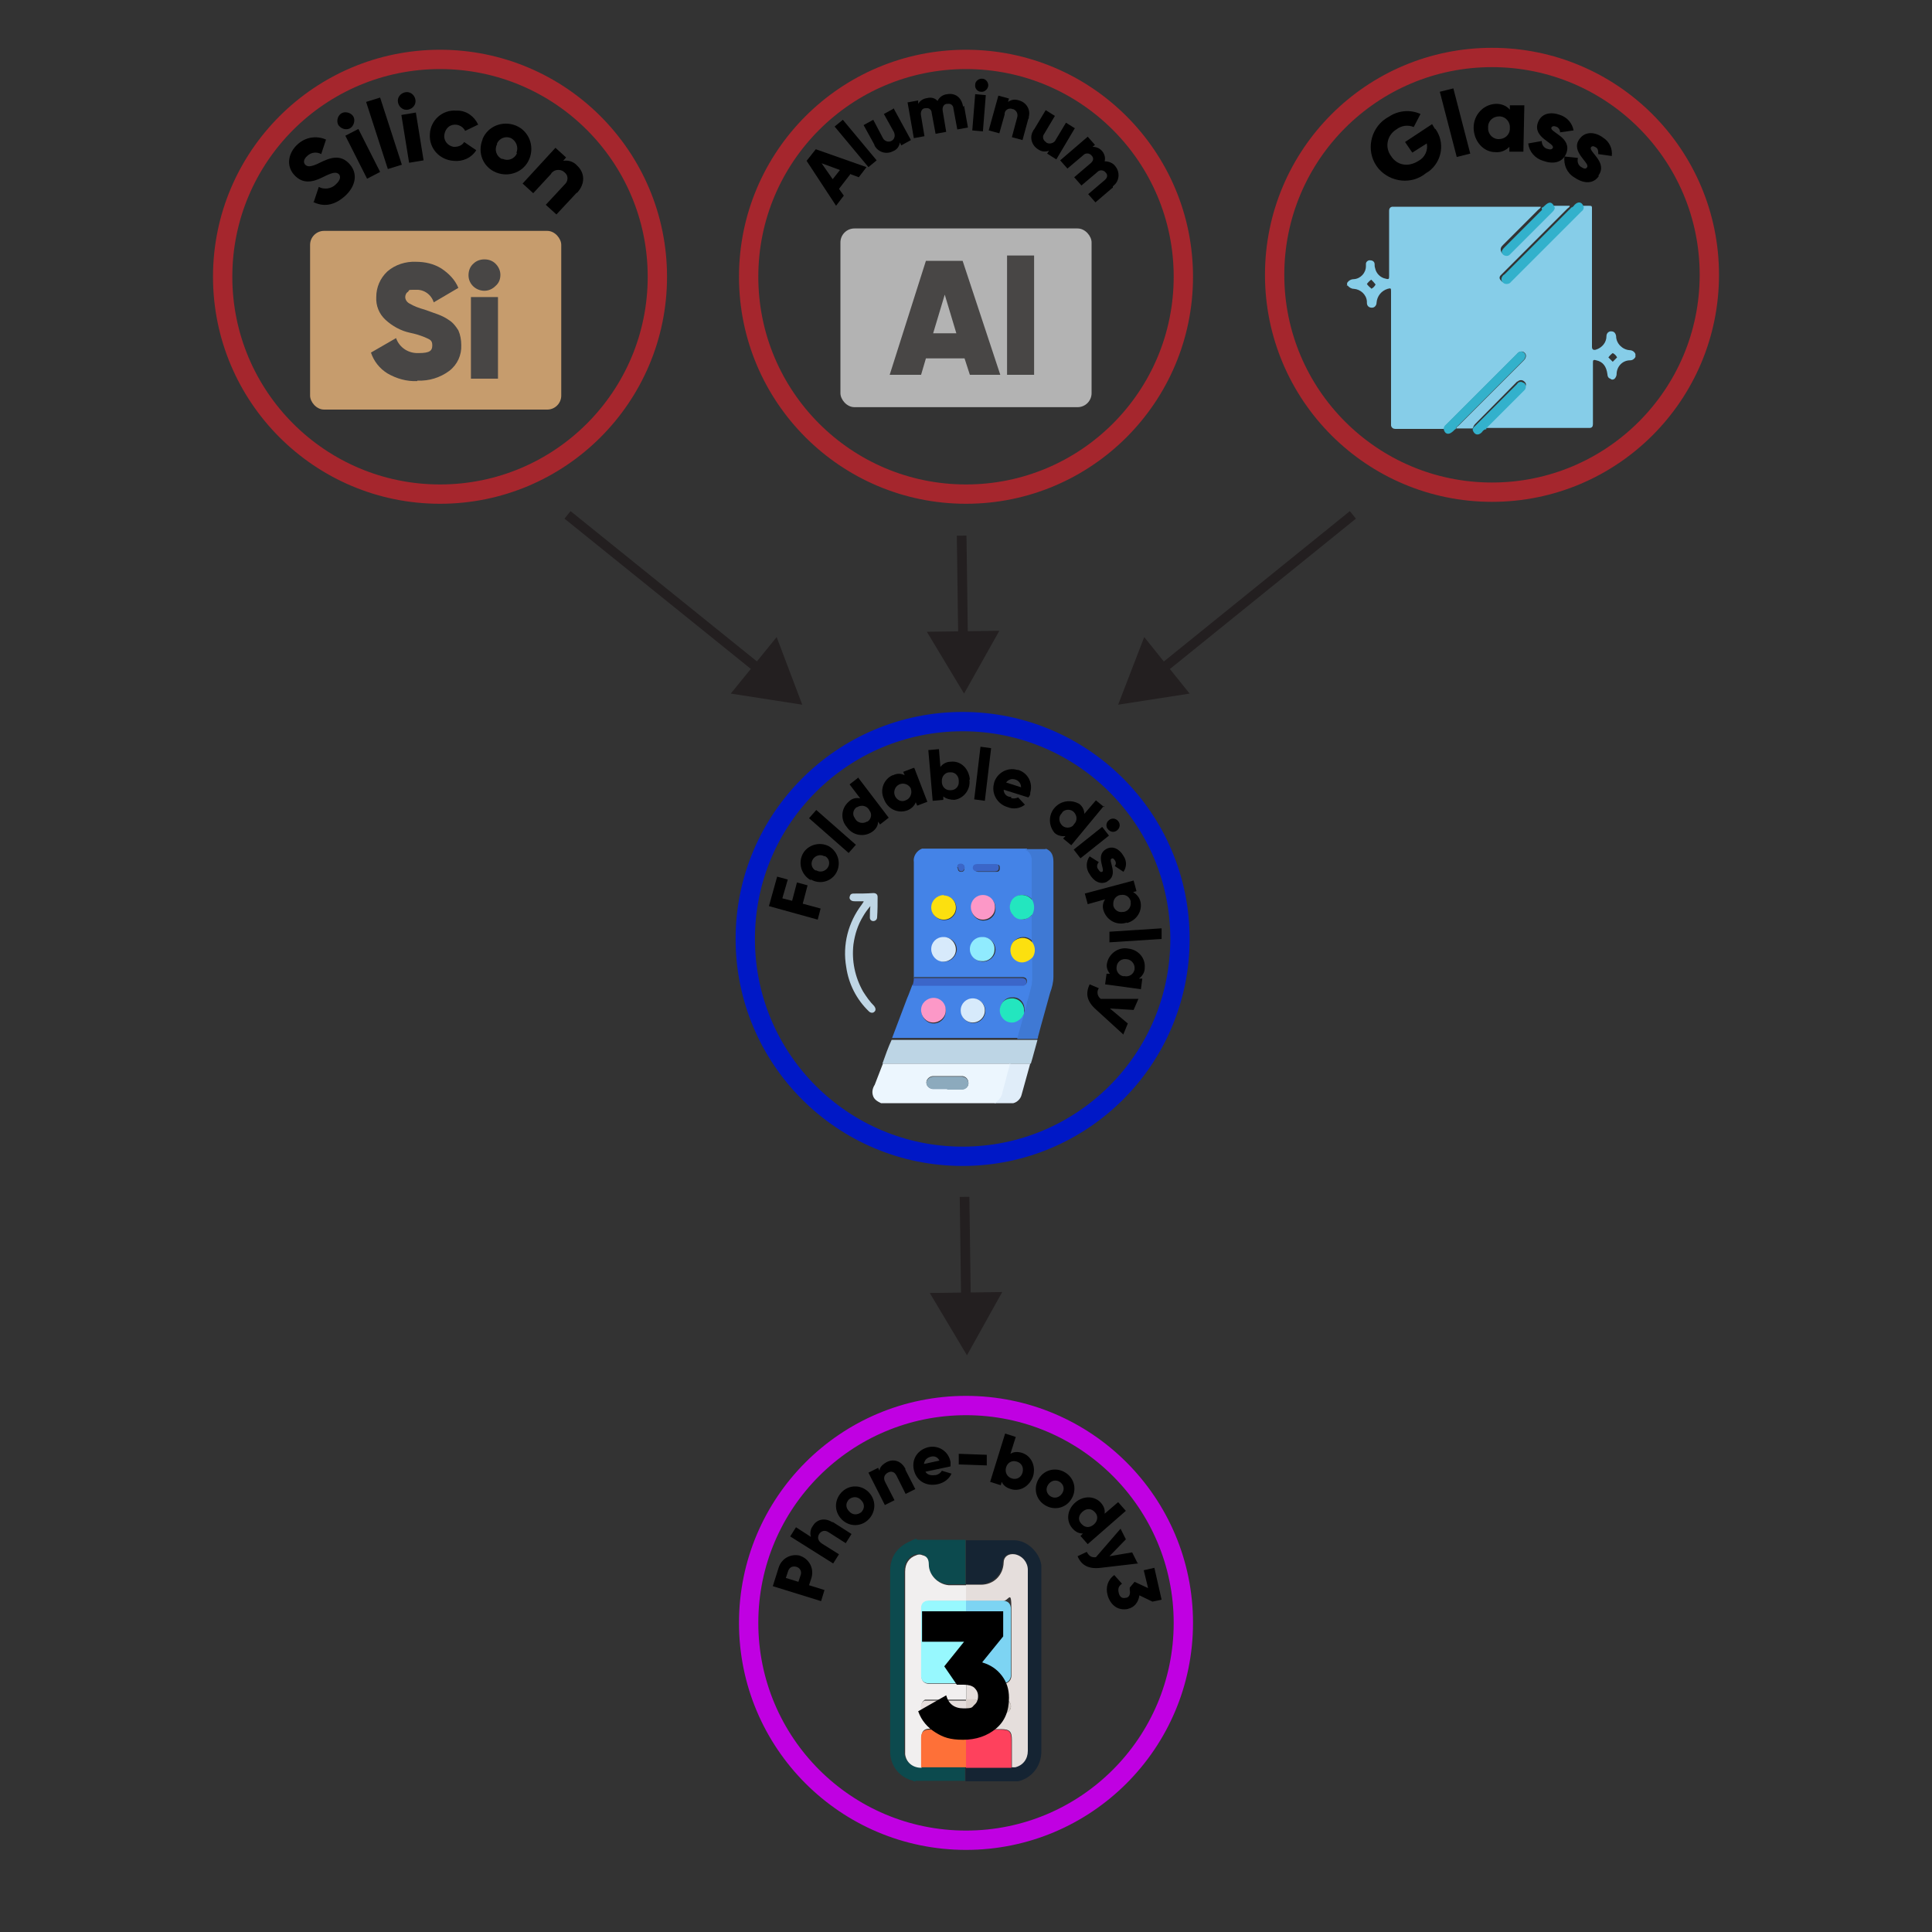 <?xml version="1.0" encoding="UTF-8"?><svg id="Layer_1" xmlns="http://www.w3.org/2000/svg" viewBox="0 0 400 400"><rect x="0" y="0" width="400" height="400" fill="#333333" stroke="none"/><defs><style>.cls-1{stroke:#a5262d;}.cls-1,.cls-2,.cls-3{stroke-width:4px;}.cls-1,.cls-2,.cls-3,.cls-4{stroke-miterlimit:10;}.cls-1,.cls-2,.cls-3,.cls-4,.cls-5{fill:none;}.cls-2{stroke:#0018c6;}.cls-6{fill:#3b66c8;}.cls-7{fill:#0c4a4e;}.cls-8{fill:#4483e7;}.cls-3{stroke:#c000e2;}.cls-9{fill:#d9cfca;}.cls-10{fill:#e5dedc;}.cls-11{fill:#97f8fe;}.cls-12{fill:#f1efef;}.cls-13{fill:#bfd6e5;}.cls-14{fill:#fe7038;}.cls-15{fill:#d7eafb;}.cls-16{fill:#c69c6d;}.cls-17{fill:#152433;}.cls-4{stroke:#231f20;stroke-width:2px;}.cls-18{fill:#fe415d;}.cls-19{fill:#3f79d4;}.cls-20{fill:#fc98c7;}.cls-21{fill:#23e6bf;}.cls-22{fill:#e6dedc;}.cls-23{fill:#e0edf9;}.cls-24{fill:#484645;}.cls-25{fill:#8caabd;}.cls-26{fill:#b3b3b3;}.cls-27{fill:#d0c8c3;}.cls-28{fill:#33b1cb;}.cls-29{fill:#bdd5e5;}.cls-30{fill:#ecf6fe;}.cls-31{fill:#3b66c9;}.cls-32{fill:#7dd4f3;}.cls-33{fill:#231f20;}.cls-34{fill:#fce00f;}.cls-35{fill:#90ebfe;}.cls-36{fill:#33b1cc;}.cls-37{fill:#86cde8;}</style></defs><line class="cls-5" x1="199.1" y1="110.9" x2="199.6" y2="143.6"/><line class="cls-4" x1="199.1" y1="110.9" x2="199.4" y2="132.9"/><polygon class="cls-33" points="191.9 130.8 199.6 143.6 206.9 130.6 191.9 130.8"/><line class="cls-5" x1="117.5" y1="106.6" x2="166.1" y2="145.9"/><line class="cls-4" x1="117.5" y1="106.6" x2="157.8" y2="139.1"/><polygon class="cls-33" points="151.3 143.6 166.1 145.9 160.8 131.9 151.3 143.6"/><line class="cls-5" x1="280.1" y1="106.6" x2="231.5" y2="145.9"/><line class="cls-4" x1="280.1" y1="106.6" x2="239.9" y2="139.1"/><polygon class="cls-33" points="236.9 131.9 231.5 145.9 246.3 143.6 236.9 131.9"/><circle class="cls-1" cx="91.1" cy="57.3" r="45"/><path d="m65,41.7l1-3c1.1.6,2.6.4,3.5-.5,1.1-1,1-1.7.7-2.1-.6-.6-1.4-.4-3.4.6s-4.1,1.5-5.9-.5c-1.8-2-1.1-4.7.7-6.3,1.6-1.5,3.9-1.9,5.9-1l-1,3c-.9-.5-2.1-.4-2.9.4-.8.7-.8,1.4-.4,1.8s1,.6,3-.4,4.3-1.9,6.2.3c1.8,2,1.2,4.7-1.1,6.7-2.3,2-4.5,2.1-6.5,1.1h.2Z"/><path d="m70,25.8c-.4-.9,0-2,.8-2.4s2,0,2.4.8,0,2-.8,2.4h0c-.9.4-1.9,0-2.4-.8Zm1.5,2.3l2.7-1.4,4.5,8.9-2.7,1.4-4.5-8.9Z"/><path d="m75.8,21.1l2.9-.9,4.5,13.9-2.9.9-4.5-13.9Z"/><path d="m82.4,21.2c-.2-1,.5-1.9,1.5-2.1,1-.2,1.9.5,2.1,1.5.2,1-.5,1.9-1.5,2.1-1,.2-1.9-.5-2.1-1.5,0,0,0,0,0,0Zm.7,2.6l3-.5,1.6,9.9-3,.5-1.6-9.9Z"/><path d="m89,27.8c.1-2.9,2.6-5.1,5.4-4.9,0,0,.2,0,.3,0,1.9,0,3.5,1.2,4.3,2.9l-2.7,1.3c-.5-1.1-1.9-1.6-3-1.1-.7.3-1.2,1.1-1.3,1.9-.2,1.2.7,2.3,1.9,2.5,0,0,.1,0,.2,0,.8,0,1.6-.3,2-1l2.5,1.7c-1,1.6-2.8,2.4-4.7,2.2-2.9-.2-5.1-2.6-4.9-5.5,0,0,0-.1,0-.2v.2Z"/><path d="m99.9,28.8c1.1-2.7,4.2-3.9,6.9-2.8,2.7,1.1,3.9,4.2,2.8,6.9-1.1,2.7-4.2,3.9-6.9,2.8,0,0,0,0,0,0-2.7-1.1-3.9-4.1-2.8-6.8,0,0,0,0,0-.1Zm7,2.9c.5-1.2,0-2.5-1.1-3.1,0,0,0,0,0,0-1.1-.5-2.4,0-2.9,1.1,0,0,0,.1,0,.2-.6,1.1-.1,2.5,1,3,0,0,.1,0,.2,0,1.1.5,2.4,0,2.9-1.1,0,0,0-.1,0-.2Z"/><path d="m119.4,39.9l-4.2,4.5-2.2-2,3.9-4.2c.7-.6.8-1.7.2-2.3,0,0-.1-.1-.2-.2-.7-.7-1.9-.7-2.6,0,0,0-.2.2-.2.3l-3.7,4-2.2-2,6.8-7.4,2.2,2-.6.7c1.1-.2,2.2.2,2.9,1,1.5,1.4,1.8,3.6,0,5.6h-.1Z"/><rect class="cls-16" x="64.2" y="47.8" width="52" height="37" rx="2.9" ry="2.9"/><path class="cls-24" d="m86.4,78.9c-2.2.1-4.3-.5-6.2-1.6-1.6-1-2.8-2.5-3.4-4.3l5.2-3c.7,2,2.6,3.2,4.7,3.1,2.3,0,2.8-.5,2.8-1.6s-.5-1.2-1.6-1.7c-1-.4-2-.7-3-.9-1.9-.4-3.7-1.4-5.1-2.7-1.3-1.2-2-2.9-1.9-4.7,0-2,.8-3.9,2.3-5.3,1.6-1.4,3.8-2.1,5.9-2,1.9,0,3.7.4,5.3,1.4,1.5,1,2.8,2.3,3.5,4l-5.1,3c-.5-1.6-2-2.7-3.7-2.6-1.7,0-1.3,0-1.6.4-.4.2-.6.7-.6,1.1,0,.5.3,1,.8,1.3,1,.6,2.1,1,3.2,1.3,1.1.4,2,.7,2.8,1,.8.3,1.6.7,2.3,1.2.8.5,1.4,1.3,1.9,2.1.4.9.6,2,.6,3,.1,2.1-.8,4.1-2.5,5.4-1.9,1.4-4.2,2.1-6.5,2h-.1Z"/><path class="cls-24" d="m102.6,59.2c-.6.6-1.4,1-2.3,1-1.8,0-3.3-1.4-3.3-3.2,0-.9.3-1.8,1-2.4.6-.6,1.4-.9,2.3-.9.9,0,1.7.3,2.3.9.6.6,1,1.4,1,2.3,0,.9-.3,1.7-1,2.3Zm-5.1,19.2v-16.9h5.6v16.9h-5.6Z"/><circle class="cls-1" cx="200" cy="57.3" r="45"/><rect class="cls-26" x="174" y="47.3" width="52" height="37" rx="2.9" ry="2.9"/><path class="cls-24" d="m200.8,77.6l-1.1-3.4h-8l-1,3.4h-6.5l7.5-23.6h7.6l7.8,23.6h-6.3Zm-7.6-8.6h4.8l-2.4-8-2.4,8Z"/><path class="cls-24" d="m208.5,77.6v-24.7h5.6v24.7h-5.6Z"/><path d="m176.1,36l-2.4,3.1,1,1.4-1.6,2.1-6.1-9.3,1.9-2.4,10.5,3.7-1.6,2.1-1.6-.6h0Zm-2.2-.8l-3.8-1.4,2.3,3.3,1.5-1.9Z"/><path d="m172.8,26.2l1.7-1.4,7,8.4-1.7,1.4-7-8.4Z"/><path d="m185,22.4l3.6,6.6-2,1.1-.3-.6c-.1.8-.6,1.5-1.4,1.8-1.3.7-3,.3-3.8-1.1,0-.1-.1-.2-.1-.3l-2.2-4,2-1.1,2,3.8c.3.6,1.1.9,1.7.6,0,0,0,0,0,0,.7-.3.9-1.1.6-1.8,0,0,0-.1-.1-.2l-2-3.6,2-1.1h-.1Z"/><path d="m199.6,21.9l.8,4.5-2.2.4-.8-4.3c0-.6-.5-1.1-1.1-1,0,0-.1,0-.2,0-.7,0-1.1.7-.9,1.6l.7,4.2-2.2.4-.8-4.3c0-.6-.5-1.1-1.1-1,0,0-.1,0-.2,0-.7,0-1.1.7-.9,1.6l.7,4.2-2.2.4-1.3-7.4,2.2-.4v.7c.4-.7,1.1-1.1,1.9-1.2.8-.2,1.6,0,2.1.6.4-.8,1.1-1.3,2-1.4,1.7-.3,3,.7,3.3,2.6l.2-.2Z"/><path d="m201.9,19.5l2.2.2-.6,7.5-2.2-.2.6-7.5Zm0-2c0-.7.8-1.3,1.5-1.2.7,0,1.3.8,1.2,1.5s-.8,1.3-1.5,1.2c0,0,0,0,0,0-.7,0-1.3-.7-1.2-1.4,0,0,0,0,0-.1Z"/><path d="m212.9,24.6l-1.2,4.4-2.2-.6,1.1-4.1c.2-.7-.1-1.4-.8-1.7,0,0,0,0-.1,0-.7-.3-1.5,0-1.7.8,0,.1,0,.2,0,.3l-1.1,3.9-2.2-.6,2-7.2,2.2.6-.2.7c.7-.5,1.5-.6,2.3-.3,1.5.4,2.4,1.9,2,3.4,0,.1,0,.2,0,.3h0Z"/><path d="m222.5,26.6l-3.8,6.4-1.9-1.2.4-.6c-.8.3-1.6.2-2.3-.3-1.3-.8-1.8-2.5-1-3.8,0-.1.1-.2.2-.3l2.4-4,1.9,1.2-2.2,3.7c-.4.5-.3,1.2.2,1.6,0,0,.2.1.2.2.6.4,1.5.2,1.9-.4,0,0,0-.1.1-.2l2.1-3.5,1.9,1.2h0Z"/><path d="m230.3,38.9l-3.5,3-1.5-1.7,3.4-2.9c.6-.5.7-1.1.2-1.6-.4-.5-1.2-.6-1.7-.1,0,0,0,0-.1.1l-3.2,2.7-1.5-1.7,3.4-2.9c.6-.5.7-1.1.2-1.6-.4-.5-1.2-.6-1.7-.1,0,0,0,0-.1.1l-3.2,2.7-1.5-1.7,5.7-4.9,1.5,1.7-.5.4c.8,0,1.5.3,2,.9.5.6.7,1.4.5,2.1.8,0,1.7.3,2.2,1,1,1.2.9,3-.3,4,0,0-.1.1-.2.2v.3Z"/><circle class="cls-1" cx="308.9" cy="56.9" r="45"/><path class="cls-37" d="m278.9,59.2v-.6c.3-.5.8-.8,1.4-.8,1.4-.1,2.5-1.3,2.5-2.7v-.5c0-.4.5-.8.9-.7,0,0,0,0,0,0,.5,0,.9.3.9.8,0,.3,0,.5.1.8.2,1.1,1.1,2,2.2,2.2.7.2.7,0,.7-.6v-13.5c0-.4.2-.7.6-.8,0,0,.1,0,.2,0h30.6c0,.3-.3.4-.5.6l-7.2,7.2c-.2.2-.4.4-.5.6-.2.4-.1.9.2,1.2.3.3.8.4,1.2,0,.2-.1.4-.3.5-.5l8.3-8.3c.3-.3.5-.6.6-1h3.4c0,.3-.3.4-.5.6l-13.3,13.3-.5.5c-.3.3-.3.7,0,1,.2.3.5.5.9.5.3,0,.6-.2.9-.4l14.6-14.6c.3-.2.5-.5.5-.9h1.1c1,0,.9,0,.9.9v28.3q0,.8.8.6c1.3-.4,2.2-1.5,2.2-2.8,0-.5.3-.9.8-1,0,0,.1,0,.2,0,.6,0,.9.4,1,1,0,1.5,1.3,2.8,2.8,2.9.5,0,1,.3,1.2.8v.6c-.2.4-.6.7-1.1.7-1.6,0-2.8,1.3-2.8,2.9,0,.3-.2.7-.4.9-.2.2-.6.3-.9,0-.4-.1-.6-.5-.6-.9-.2-1.6-.9-2.6-2.3-2.9-.7-.2-.7,0-.7.6v12.6c0,.5-.2.8-.7.8h-21.6c0-.3.3-.4.5-.6l7.5-7.5c.5-.6.6-1.1.1-1.5-.4-.4-1-.4-1.4,0h-.1c0,0-8.7,8.8-8.7,8.8-.2.2-.4.6-.5.9h-3.4c0-.3.3-.4.5-.6l13.3-13.3c.2-.2.4-.4.5-.6.2-.4.2-.9-.2-1.2-.3-.3-.8-.3-1.2,0,0,0,0,0,0,0-.1,0-.2.2-.3.3l-14.6,14.6c-.3.2-.4.6-.5.9h-10.1c-.4,0-.8-.2-.9-.7,0,0,0-.1,0-.2v-27.5c0-.7,0-.8-.7-.6-1.3.4-2.2,1.5-2.3,2.9,0,.5-.4,1-.9,1,0,0,0,0-.1,0-.6,0-1-.4-1-1v-.3c-.1-1.4-1.3-2.5-2.7-2.6-.5,0-1-.3-1.3-.7h-.2Zm5,.6c.4-.2.7-.5.9-.9-.3-.4-.6-.7-.9-1-.3.2-.7.6-.9.9.2.3.6.7.9.9h0Zm50.9,14.2c-.2-.4-.5-.7-.9-.9-.3.2-.7.6-.9.9l.9.9.9-.9Z"/><path class="cls-36" d="m325.3,43c.3-.1.5-.3.7-.6.8-.8,1.6-.6,1.9.5,0,.4-.2.7-.5.9l-14.6,14.6c-.2.3-.6.4-.9.4-.4,0-.7-.2-.9-.5-.2-.3-.2-.7,0-1,.1-.2.3-.4.5-.5l13.3-13.3c.2-.2.4-.3.5-.6h0Z"/><path class="cls-28" d="m301.5,88.8c-.3,0-.5.4-.8.6-.8.7-1.6.5-1.8-.6,0-.4.2-.7.5-.9l14.6-14.6.3-.3c.4-.3.8-.3,1.2,0,.4.3.4.8.2,1.2-.1.2-.3.4-.5.6l-13.3,13.3c-.2.2-.4.3-.5.6h.1Z"/><path class="cls-36" d="m319.2,43c.2,0,.4-.2.6-.4,1-1,1.6-.8,2.1.4,0,.4-.3.7-.6,1l-8.3,8.3-.5.5c-.4.3-.9.2-1.2,0-.4-.3-.5-.8-.2-1.1,0,0,0,0,0,0,.1-.2.3-.4.5-.6l7.2-7.2c.2-.2.4-.3.5-.6h-.1Z"/><path class="cls-36" d="m307.5,88.9c-.3.1-.5.3-.7.6-.8.8-1.6.5-1.9-.5,0-.3.2-.6.5-.8l8.7-8.7c.2-.4.8-.6,1.2-.3,0,0,.1,0,.2.1h.1c.4.5.4,1.1,0,1.5,0,0,0,0,0,0l-7.5,7.5c-.2.2-.4.3-.4.6h-.1Z"/><path d="m297.2,26.7c2,2.8,1.4,6.7-1.4,8.8-.2.1-.3.2-.5.3-3,2.5-7.4,2-9.9-.9-2.5-3-2-7.4.9-9.9.4-.3.8-.6,1.2-.8,1.9-1.3,4.4-1.6,6.6-.6l-1.4,2.7c-1.2-.5-2.6-.3-3.6.5-1.8,1.1-2.4,3.4-1.3,5.2,0,0,.1.2.2.3,1.2,1.9,3.5,2.4,5.7,1,1.3-.7,2-2.2,1.7-3.6l-3,1.9-1.5-2.2,5.6-3.7.6,1Z"/><path d="m298.1,19l2.8-.7,3.5,13.5-2.8.7-3.5-13.5Z"/><path d="m315.6,21.8l-.2,9.6h-2.9v-1c-.8.8-1.8,1.2-2.9,1.1-2.5,0-4.5-2.3-4.5-5.1,0-2.6,2-4.8,4.6-4.9,0,0,0,0,.1,0,1.1,0,2.1.4,2.8,1.2v-.9s3,0,3,0Zm-3,4.7c.1-1.2-.8-2.3-2-2.4,0,0-.1,0-.2,0-1.2,0-2.2.8-2.3,2,0,.1,0,.2,0,.3-.1,1.2.8,2.3,2,2.4,0,0,.1,0,.2,0,1.2,0,2.2-.8,2.3-2,0-.1,0-.2,0-.3Z"/><path d="m324.3,31.7c-.8,2.1-2.9,2.3-4.8,1.6-1.7-.5-2.9-1.9-3.1-3.6l2.8-.5c0,.7.4,1.4,1.1,1.6.6.2,1,.2,1.2-.2.4-1-4.2-2.1-3.1-5.2.7-2,2.7-2.3,4.6-1.6,1.5.5,2.5,1.7,2.8,3.2l-2.8.4c0-.6-.4-1.1-.9-1.2-.5-.2-.8,0-.9.2-.4,1,4.3,2,3.1,5.3Z"/><path d="m331,36.5c-1.3,1.8-3.4,1.4-5.1.2-1.5-.9-2.2-2.6-2-4.3l2.8.3c-.2.7,0,1.5.7,1.9.6.4,1,.4,1.2,0,.6-.9-3.5-3.2-1.6-5.8,1.2-1.7,3.3-1.5,4.9-.3,1.3.8,2,2.3,1.8,3.8l-2.8-.4c0-.6,0-1.1-.5-1.4s-.8-.3-1,0c-.6.9,3.6,3.1,1.5,5.9h.1Z"/><circle class="cls-2" cx="199.3" cy="194.4" r="45"/><path class="cls-8" d="m189.2,202.5v-24c-.2-1.2.6-2.4,1.7-2.8h21.7c0,.2.2.2.3.3.6.4,1,1.1,1,1.9v8.6c-.5-.8-1.4-1.2-2.3-1.2-.9,0-1.8.6-2.2,1.4-.5.9-.3,2,.4,2.7.6.7,1.5,1,2.4.9.7-.2,1.3-.6,1.7-1.1v5.8l-.3-.3c-1-1-2.6-.9-3.6.1-1,1-.9,2.6.1,3.6,0,0,0,0,0,0,1.1.9,2.5.7,3.7-.5.2.1.1.4.1.5v4.3c0,.3,0,.7-.1,1-.3,1.3-.6,2.5-1,3.7-.1.8-.4,1.6-.7,2.3v-.6c.1-1.3-.8-2.5-2.1-2.6-.2,0-.3,0-.5,0-1.4,0-2.4,1.2-2.4,2.6,0,.6.2,1.1.6,1.5.6.8,1.7,1.1,2.6.8.8-.3,1.5-.9,1.8-1.7v.5c-.4,1.6-.9,3.2-1.3,4.7h-26.1c1-2.7,2.1-5.5,3.1-8.2.4-.9.7-1.8,1.1-2.8h23c.5,0,.7-.3.7-.8s-.3-.8-1-.8h-22.5Zm6.2-17.1c-1.4,0-2.5,1.1-2.5,2.5,0,0,0,0,0,.1,0,1.4,1.2,2.5,2.6,2.5,1.4,0,2.5-1.1,2.5-2.5s-1.1-2.5-2.5-2.5h-.1Zm8.2,8.7c-1.4,0-2.6,1.1-2.6,2.5,0,1.4,1.1,2.5,2.5,2.5,0,0,0,0,0,0,1.4,0,2.6-1.1,2.6-2.5,0-1.3-1-2.4-2.3-2.5,0,0-.2,0-.2,0h0Zm-7.8,15.2c0-1.4-1.1-2.5-2.5-2.5s-2.5,1.1-2.5,2.5c0,1.4,1.1,2.6,2.5,2.6,1.4,0,2.5-1.1,2.5-2.5,0,0,0,0,0,0h0Zm10.3-21.3c0-1.4-1.1-2.5-2.5-2.5s-2.5,1.1-2.5,2.5c0,1.4,1.1,2.6,2.5,2.6,1.4,0,2.5-1,2.5-2.4,0,0,0,0,0,0h0Zm-10.6,6.1c-1.4,0-2.5,1.1-2.5,2.5s1.1,2.5,2.5,2.5c1.4,0,2.5-1.1,2.6-2.5,0-1.4-1.1-2.5-2.5-2.5,0,0,0,0,0,0h-.1Zm8.5,15.2c0-1.4-1.1-2.5-2.5-2.5s-2.5,1.1-2.5,2.5,1.1,2.5,2.5,2.5c1.4,0,2.5-1.1,2.5-2.5,0,0,0,0,0,0Zm.2-28.8h2c.6,0,.8-.2.8-.8s-.2-.7-.8-.7h-3.7c-.5,0-.9.3-.9.7,0,0,0,0,0,0,0,.4.3.7.9.8h1.8,0Zm-5.9-.8c0,.5.2.8.7.8s.7-.3.7-.8c0-.4-.3-.8-.7-.8,0,0,0,0-.1,0-.5,0-.7.2-.7.8h.1Z"/><path class="cls-30" d="m182.4,228.4c-.8-.4-1.5-.8-1.7-1.7-.2-.7,0-1.5.4-2.1.6-1.5,1.1-2.9,1.7-4.4h26.4v.5c-.5,1.7-1,3.5-1.4,5.2-.1,1.1-.8,2-1.7,2.5h-23.7Zm13.8-2.9h2.9c.7,0,1.3-.4,1.4-1.1,0,0,0-.2,0-.2,0-.7-.5-1.3-1.2-1.4,0,0-.1,0-.2,0h-5.9c-.7,0-1.4.6-1.4,1.3,0,0,0,0,0,0,0,.7.6,1.3,1.3,1.3,0,0,0,0,.1,0h2.9Z"/><path class="cls-19" d="m216.5,175.7c1.3.5,1.6,1.5,1.6,2.8v23.7c0,1.2-.3,2.3-.7,3.4-.8,3-1.7,6-2.5,9.1,0,.2,0,.3-.2.4h-4.1c.4-1.6.9-3.2,1.3-4.7v-.5h0c.3-.7.6-1.5.7-2.3.4-1.2.7-2.5,1-3.7,0-.3.1-.7.1-1v-4.3c0-.2,0-.4-.1-.5.6-.9.6-2.1,0-3,.1-.1,0-.2,0-.4v-5.4c.4-.8.4-1.9,0-2.7v-8.6c0-.8-.4-1.5-1-1.9-.2,0-.3-.1-.3-.3h4.2Z"/><path class="cls-23" d="m205.9,228.4h0c.9-.5,1.6-1.4,1.7-2.5.5-1.7.9-3.5,1.4-5.2v-.5h4.3c-.6,2.2-1.2,4.3-1.8,6.5-.2.8-.9,1.5-1.7,1.7h-3.9Z"/><path class="cls-29" d="m213.4,220.2h-30.7c.6-1.7,1.2-3.4,1.9-4.9h30.2c-.5,1.7-.9,3.4-1.4,5h0Z"/><path class="cls-13" d="m178.9,186.6h-1.8c-.4,0-.8,0-1.1-.4-.2-.3-.1-.5,0-.8.1-.3.4-.4.7-.4,1.4,0,2.7,0,4.1-.1.6,0,.9.3.9.8,0,1.4,0,2.8-.1,4.2,0,.5-.4.8-.8.8,0,0,0,0,0,0-.4,0-.7-.3-.7-.7,0,0,0-.2,0-.2,0-.7,0-1.5.1-2.2-.6.7-1.1,1.4-1.5,2.1-1.1,1.8-1.7,3.7-2,5.8-.4,3.4.3,6.8,2,9.8.7,1.1,1.4,2.1,2.3,3,.3.4.4.9,0,1.2-.3.3-.8.2-1.1-.1-2.6-2.5-4.2-5.7-4.7-9.2-.8-4.6.4-9.2,3.2-12.9.1-.2.3-.4.4-.6v-.2h.2Z"/><path class="cls-31" d="m189.2,202.5h22.3c.7,0,1,.3,1,.8,0,.4-.2.7-.6.8,0,0,0,0,0,0h-23c.2-.5.3-1.1.3-1.6h0Z"/><path class="cls-34" d="m195.4,185.4c1.4,0,2.5,1.1,2.5,2.5s-1.1,2.5-2.5,2.5c-1.4,0-2.6-1.1-2.6-2.5,0-1.4,1.1-2.5,2.5-2.6h.1Z"/><path class="cls-34" d="m213.8,195.2c.6.9.6,2.1,0,3-1.2,1.2-2.6,1.4-3.7.5-1.1-.9-1.2-2.6-.3-3.7,1-1,2.6-1.1,3.6-.2,0,0,0,0,0,0l.3.3Z"/><path class="cls-35" d="m203.5,194c1.4,0,2.5,1.2,2.4,2.6,0,1.4-1.2,2.5-2.6,2.4-1.4,0-2.5-1.1-2.5-2.5,0-1.4,1.1-2.5,2.5-2.5,0,0,0,0,.1,0Z"/><path class="cls-20" d="m195.8,209.2c0,1.4-1.2,2.5-2.6,2.5-1.4,0-2.5-1.2-2.5-2.6,0-1.4,1.2-2.5,2.6-2.5,1.4,0,2.5,1.1,2.5,2.5h0Z"/><path class="cls-20" d="m206,187.9c0,1.4-1.1,2.5-2.5,2.5,0,0,0,0,0,0-1.4,0-2.5-1.2-2.5-2.6,0-1.4,1.1-2.5,2.5-2.5s2.5,1.1,2.5,2.5h0Z"/><path class="cls-15" d="m195.4,194c1.4,0,2.5,1.2,2.5,2.6,0,1.4-1.2,2.5-2.6,2.5s-2.5-1.2-2.5-2.6c0-1.4,1.1-2.5,2.5-2.5h.1Z"/><path class="cls-15" d="m203.9,209.2c0,1.4-1.1,2.5-2.5,2.5s-2.5-1.1-2.5-2.5,1.1-2.5,2.5-2.5c1.4,0,2.5,1.1,2.5,2.5,0,0,0,0,0,0Z"/><path class="cls-21" d="m212,209.9h0c-.3.8-1,1.4-1.8,1.7-.9.3-2,0-2.6-.8-.6-.7-.8-1.7-.4-2.6.3-.9,1.2-1.5,2.2-1.5,1.3-.1,2.5.9,2.6,2.2,0,.1,0,.2,0,.4v.6Z"/><path class="cls-21" d="m213.8,186.5c.4.9.4,1.8,0,2.7-.4.6-1,1-1.7,1.1-.9.2-1.9-.1-2.4-.9-.7-.7-.8-1.8-.4-2.7.4-.9,1.3-1.4,2.2-1.4.9,0,1.8.4,2.3,1.2Z"/><path class="cls-6" d="m204.1,180.4h-1.8c-.5,0-.9-.3-.9-.7,0,0,0,0,0,0,0-.5.3-.8.9-.8h3.7c.6,0,.8.2.8.7s-.2.8-.8.8h-1.9Z"/><path class="cls-6" d="m198.2,179.6c0-.5.2-.8.7-.8.4,0,.8.3.8.7,0,0,0,0,0,.1,0,.4-.2.7-.6.8,0,0,0,0,0,0-.5,0-.7-.3-.7-.8h-.1Z"/><path class="cls-25" d="m196.1,225.5h-2.9c-.7,0-1.4-.6-1.4-1.3,0,0,0,0,0,0,0-.7.7-1.3,1.4-1.3h5.9c.7,0,1.3.5,1.4,1.2,0,0,0,.1,0,.2,0,.7-.6,1.3-1.3,1.3,0,0,0,0-.1,0h-3Z"/><path d="m162,186l2,.5,1-3.8,2.2.6-1,3.8,3.7,1-.6,2.3-10.1-2.8,1.7-6.1,2.2.6-1.1,3.8h0Z"/><path d="m167.8,182.2c-1.9-1.1-2.6-3.5-1.6-5.4s3.5-2.6,5.4-1.6c1.9,1.1,2.6,3.5,1.6,5.4,0,0,0,0,0,0-1,1.9-3.4,2.6-5.3,1.5,0,0,0,0,0,0Zm2.9-4.9c-.8-.5-1.9-.2-2.4.6-.5.8-.3,1.8.5,2.3,0,0,.1,0,.2,0,.8.5,1.9.2,2.4-.6.5-.8.3-1.8-.5-2.3,0,0-.1,0-.2-.1h0Z"/><path d="m167.5,169.4l1.5-1.7,8.2,7.2-1.5,1.7-8.2-7.2Z"/><path d="m177.6,160.9l6.4,8.4-1.8,1.4-.4-.6c0,.9-.5,1.6-1.2,2.1-1.7,1.2-4.1.8-5.3-1,0,0,0,0,0,0-1.3-1.5-1.2-3.8.4-5.2,0,0,0,0,.1-.1.6-.6,1.5-.8,2.3-.6l-2.2-2.9,1.8-1.4h-.1Zm2.3,6.7c-.5-.8-1.6-1-2.4-.5,0,0,0,0-.1,0-.8.5-1,1.6-.4,2.3,0,0,0,.1.1.2.5.8,1.6,1,2.4.5,0,0,0,0,.1,0,.8-.5,1-1.6.4-2.3,0,0,0-.1-.1-.2h0Z"/><path d="m189.3,159l2.7,7-2.1.8-.3-.7c-.3.8-1,1.4-1.8,1.7-2,.7-4.1-.4-4.8-2.4-.9-1.9,0-4.1,1.8-4.9,0,0,0,0,.1,0,.8-.4,1.6-.4,2.4,0l-.3-.7,2.1-.8h.2Zm-.7,4.3c-.4-.9-1.5-1.3-2.4-.9-.9.4-1.3,1.5-.9,2.4.4.9,1.4,1.3,2.2.9.9-.3,1.4-1.4,1.1-2.3,0,0,0,0,0-.1Z"/><path d="m200.7,161.4c.3,2-1.1,3.9-3.1,4.2,0,0,0,0,0,0-.8,0-1.7-.2-2.3-.7v.7l-2.2.2-.9-10.5,2.2-.2.3,3.7c.5-.7,1.3-1.1,2.2-1.1,2-.2,3.7,1.4,3.9,3.7Zm-2.2.2c0-.9-.7-1.7-1.6-1.7,0,0-.2,0-.3,0-.9,0-1.6.8-1.6,1.7,0,.1,0,.2,0,.3,0,.9.7,1.7,1.6,1.7,0,0,.2,0,.3,0,.9,0,1.7-.8,1.6-1.8,0,0,0-.2,0-.2h0Z"/><path d="m203,154.6l2.2.3-1.3,10.9-2.2-.3,1.3-10.9Z"/><path d="m209.3,165.2c.5.2,1,.1,1.5-.1l1.4,1.5c-1,.8-2.4,1-3.6.5-2.1-.6-3.4-2.8-2.8-4.9,0,0,0,0,0-.1.6-2.1,2.8-3.3,4.8-2.7,0,0,.1,0,.2,0,2,.6,3.1,2.7,2.5,4.7,0,0,0,.1,0,.2,0,.3-.2.6-.4.8l-5.1-1.6c0,.8.6,1.5,1.5,1.5h.1Zm2.1-2.2c0-1-.8-1.7-1.8-1.7-.5,0-1,.3-1.3.7l3.1,1Z"/><path d="m228.5,166.9l-6.7,8.1-1.7-1.4.5-.5c-.8.1-1.7-.1-2.3-.7-1.4-1.7-1.2-4.2.5-5.6,1.3-1.1,3.1-1.2,4.6-.4.7.5,1.1,1.3,1.1,2.1l2.4-2.8,1.7,1.4v-.2Zm-6.1,3.7c.7-.7.6-1.8-.1-2.5,0,0,0,0,0,0-.6-.6-1.7-.6-2.3,0,0,0-.1.2-.2.3-.7.7-.6,1.8.1,2.5,0,0,0,0,0,0,.6.6,1.7.6,2.3,0,0,0,.1-.2.2-.3h0Z"/><path d="m228.2,171.2l1.4,1.8-5.9,4.7-1.4-1.8,5.9-4.7Zm1.4-1.4c.6-.5,1.4-.4,1.9.2.5.6.4,1.4-.2,1.9-.6.5-1.4.4-1.9-.2-.5-.5-.4-1.4.1-1.8,0,0,0,0,0,0Z"/><path d="m229.3,182.5c-1.5.8-2.9-.1-3.7-1.5-.8-1.1-.8-2.6,0-3.7l1.9,1.2c-.4.4-.5,1.1-.1,1.5.3.5.5.6.8.5.7-.4-1.5-3.4.8-4.7,1.4-.8,2.8,0,3.6,1.4.7,1,.7,2.3,0,3.3l-1.8-1.2c.3-.4.3-.8,0-1.2-.2-.3-.4-.5-.7-.3-.7.4,1.6,3.4-.9,4.7h0Z"/><path d="m233.3,191c-2,.7-4.1-.4-4.8-2.4-.3-.8-.2-1.7.3-2.4l-3.6,1-.6-2.2,10.1-2.7.6,2.2-.7.2c.7.4,1.3,1.1,1.5,1.9.5,2-.8,4-2.8,4.5,0,0,0,0,0,0h0Zm-.6-2.2c.9-.2,1.5-1,1.4-2,0,0,0-.2,0-.2-.2-.9-1.1-1.5-2-1.3,0,0-.2,0-.2,0-.9.2-1.5,1-1.4,2,0,0,0,.2,0,.2.2.9,1.1,1.5,2,1.3,0,0,.2,0,.2,0h0Z"/><path d="m240.5,192.2v2.2l-10.8.7v-2.2l10.8-.7Z"/><path d="m236.2,204.8l-7.4-1,.3-2.2h.7c-.5-.6-.8-1.4-.6-2.2.4-2,2.4-3.4,4.4-3,2,.2,3.6,1.9,3.4,4,0,0,0,0,0,.1,0,.8-.5,1.6-1.2,2.1h.7l-.3,2.3h0Zm-3.4-2.7c1,.2,1.9-.4,2.1-1.4,0,0,0,0,0-.1.1-.9-.5-1.8-1.5-2,0,0,0,0-.1,0-1-.2-1.9.4-2.1,1.4,0,0,0,0,0,.1-.2.9.4,1.8,1.3,2,.1,0,.2,0,.3,0h0Z"/><path d="m232.6,214.2l-5.7-5.2c-1.9-1.7-2.2-3.3-1.3-5.2l1.9.8c-.5.7-.3,1.7.4,2.2h7.8l-1,2.3-4.9-.3,3.7,3.1-.9,2.2h0Z"/><line class="cls-5" x1="199.7" y1="247.8" x2="200.2" y2="280.6"/><line class="cls-4" x1="199.7" y1="247.8" x2="200" y2="269.8"/><polygon class="cls-33" points="192.5 267.7 200.2 280.6 207.5 267.5 192.5 267.7"/><circle class="cls-3" cx="200" cy="336" r="45"/><path d="m165.6,322.1c1.9.6,3,2.6,2.4,4.6l-.5,1.5,3.2,1-.7,2.3-10-3.1,1.2-3.8c.6-2,2.6-3,4.5-2.5h0Zm-.7,2.3c-.7-.2-1.4,0-1.7.8l-.5,1.5,2.6.8.5-1.5c.2-.7-.2-1.4-.9-1.6Z"/><path d="m172.4,315.1l3.9,2.5-1.2,1.9-3.6-2.3c-.8-.5-1.5-.2-1.9.4-.4.7-.3,1.4.6,2l3.5,2.2-1.2,1.9-8.9-5.6,1.2-1.9,3.1,2c-.2-.6-.2-1.5.4-2.3.8-1.3,2.4-1.8,4.1-.7h0Z"/><path d="m174.1,314.4c-1.5-1.7-1.3-4.1.3-5.6,1.6-1.5,4.1-1.4,5.6.3s1.3,4.1-.3,5.6c-1.6,1.5-4.1,1.4-5.6-.3Zm4.2-3.8c-.7-.8-1.7-.8-2.5-.2-.7.7-.8,1.7,0,2.5.7.8,1.7.8,2.5.2.7-.7.8-1.7,0-2.5Z"/><path d="m187.4,304.2l2.1,4.1-2,1-1.9-3.8c-.4-.8-1.1-1-1.8-.6s-1,1.1-.5,2l1.9,3.7-2,1-3.4-6.7,2-1,.3.6c0-.7.6-1.3,1.5-1.8,1.4-.7,3-.3,3.9,1.5h-.1Z"/><path d="m193.7,305.4c.6-.1,1.1-.5,1.3-.9l2,.6c-.5,1.1-1.5,1.9-2.9,2.2-2.5.5-4.4-.8-4.9-3s.8-4.2,3.1-4.7c2.1-.4,4.1.9,4.5,3.1v.9l-5.2,1.1c.4.7,1.2.8,2,.7h.1Zm.8-3c-.4-.8-1.1-1-1.8-.8-.8.2-1.3.7-1.4,1.5l3.2-.7Z"/><path d="m198.6,301l5.7.2v2.2l-5.8-.2v-2.2h0Z"/><path d="m213.9,305.6c-.7,2.1-2.7,3.3-4.6,2.7-1-.3-1.6-.8-1.9-1.5l-.2.7-2.2-.7,3.1-10,2.2.7-1.1,3.5c.6-.4,1.4-.5,2.4-.2,1.9.6,2.9,2.7,2.3,4.8Zm-2.2-.7c.3-1.1-.2-2-1.2-2.3s-1.9.2-2.2,1.2.2,2,1.2,2.3,1.9-.2,2.2-1.2Z"/><path d="m215.1,306.1c1.2-1.9,3.6-2.4,5.5-1.2,1.9,1.2,2.4,3.6,1.2,5.5-1.2,1.9-3.6,2.4-5.5,1.2-1.9-1.2-2.4-3.6-1.2-5.5Zm4.8,3.1c.6-.9.3-1.9-.5-2.4s-1.8-.3-2.4.6-.3,1.9.5,2.4,1.8.3,2.4-.6Z"/><path d="m233.1,312.8l-7.9,6.9-1.5-1.7.5-.5c-.8,0-1.5-.3-2.2-1.1-1.3-1.5-1.1-3.8.6-5.3,1.7-1.5,4-1.4,5.3,0,.7.8.9,1.5.8,2.3l2.8-2.4,1.5,1.7h0Zm-6.6,2.8c.8-.7.9-1.8.2-2.5-.7-.8-1.7-.9-2.6-.1s-.9,1.8-.2,2.5c.7.8,1.7.9,2.6.1Z"/><path d="m235.6,323.7l-7.7.9c-2.5.3-4-.5-4.8-2.4l1.9-.9c.5.9,1,1.2,1.9,1.1l5.1-5.9,1.1,2.2-3.4,3.5,4.7-.8,1.1,2.2h.1Z"/><path d="m233.6,333.1c-2.3.5-3.8-1-4.3-2.9-.4-1.5,0-3.1,1.4-4.1l1.6,1.8c-.6.4-.9.9-.7,1.8.2,1,.8,1.3,1.5,1.1.6,0,1-.7.8-1.6v-.5c0,0,1-1.2,1-1.2l2.8,1.3-.9-3.7,2.2-.5,1.5,6.6-1.9.4-2.7-1.3c-.2,1.4-1,2.5-2.4,2.8h0Z"/><path class="cls-7" d="m189.5,368.9c0-.2-.3,0-.4-.2-2.9-.7-4.8-3.1-4.8-6.1v-37.4c0-2.7,1.3-4.7,3.7-5.9s1.4-.5,2.1-.5h9.8v9.2h-3.7c-2.2-.2-4-2.1-4.1-4.3,0-1.1-.5-1.7-1.3-1.9-.5,0-.9,0-1.3,0-1.4.5-2.3,1.7-2.3,3.4v37.8c.2,1.7,1.7,2.9,3.3,2.8h9.3v2.9h-10.5.2Z"/><path class="cls-17" d="m200,328.1v-9.2h10c2.7,0,5.3,2.6,5.6,5.2v38.5c0,3-1.9,5.5-4.8,6.2-.2,0-.4,0-.5,0h-10.4v-2.9h10.1c1.6-.4,2.6-1.7,2.6-3.4v-37.6c0-1.6-1.1-3-2.7-3.2-1.2-.2-2.2.5-2.3,1.7,0,2.6-2.1,4.5-4.7,4.6h-3.1.2Z"/><path class="cls-12" d="m190.7,366c-1.7,0-3.1-1.1-3.3-2.8v-37.8c0-1.7.8-2.9,2.3-3.4.4-.2.9-.2,1.3,0,.9.2,1.3.8,1.3,1.9,0,2.2,1.9,4.1,4.1,4.3h3.7v3.3h-7.8c-.9,0-1.5.6-1.5,1.5v14.1c0,.9.6,1.5,1.5,1.5h7.8v3.3c-.2,0-.5,0-.8,0h-7.1c-.2,0-.5,0-.7,0-.6.4-.9,1.1-.7,1.7s.8,1,1.5,1h7.8v3.3h-7.6c-1.1,0-1.7.5-1.7,1.7v6.4Z"/><path class="cls-14" d="m190.7,366v-6.2c0-1.1.5-1.7,1.7-1.7h7.6v7.8h-9.3Z"/><path class="cls-10" d="m200,331.4v-3.3h3.1c2.6,0,4.6-1.9,4.7-4.6,0-1.2,1-1.9,2.3-1.7,1.6.3,2.7,1.7,2.7,3.2v37.5c0,1.7-1,3-2.6,3.4h-.7v-5.6c0-1.8-.4-2.3-2.3-2.3h-7.1v-3.3h1.6c.7,0,1.4-.6,1.4-1.3s-.5-1.4-1.2-1.5c-.6,0-1.2,0-1.8,0h0v-3.3h7.6c1,0,1.7-.7,1.7-1.7v-13.6c0-4.5-.5-1.8-1.8-1.8h-7.6Zm7.8,23.3c.8,0,1.5-.6,1.5-1.4s-.6-1.5-1.4-1.5h0c-.7,0-1.6.8-1.5,1.5,0,.6.4,1.4,1.4,1.4h0Z"/><path class="cls-18" d="m200,358.1h7.1c1.9,0,2.3.4,2.3,2.3v5.6h-9.4v-7.8h0Z"/><path class="cls-32" d="m200,331.4h7.5c1.2,0,1.8.6,1.8,1.8v13.6c0,1-.7,1.7-1.7,1.7h-7.6v-17h0Z"/><path class="cls-11" d="m200,331.5v17h-7.8c-.9,0-1.5-.6-1.5-1.5v-14.1c0-.9.6-1.5,1.5-1.5h7.8Z"/><path class="cls-22" d="m200,354.8h-7.8c-.7,0-1.3-.4-1.5-1s0-1.3.7-1.7c.2,0,.4,0,.7,0h7.9v2.9h0Z"/><path class="cls-9" d="m200,354.7v-2.9h1.8c.7.2,1.2.8,1.2,1.5s-.7,1.3-1.4,1.3h-1.6Z"/><path class="cls-27" d="m207.8,354.7c-1,0-1.4-.8-1.4-1.4s.8-1.5,1.5-1.5,1.5.7,1.4,1.5h0c0,.8-.6,1.4-1.5,1.4Z"/><path d="m203.4,344.2c1.7.5,3,1.4,4,2.7s1.5,2.8,1.5,4.6c0,2.8-.9,4.9-2.7,6.4s-4.1,2.3-6.8,2.3-4.1-.5-5.7-1.5-2.9-2.4-3.6-4.4l5.8-3.3c.5,1.8,1.7,2.7,3.6,2.7s1.7-.2,2.2-.7c.5-.4.8-1,.8-1.8s-.3-1.3-.8-1.8c-.5-.4-1.2-.6-2.2-.6h-1.4l-2.6-3.8,4.1-5.1h-8.7v-6.3h16.8v5.2l-4.3,5.3h0Z"/></svg>